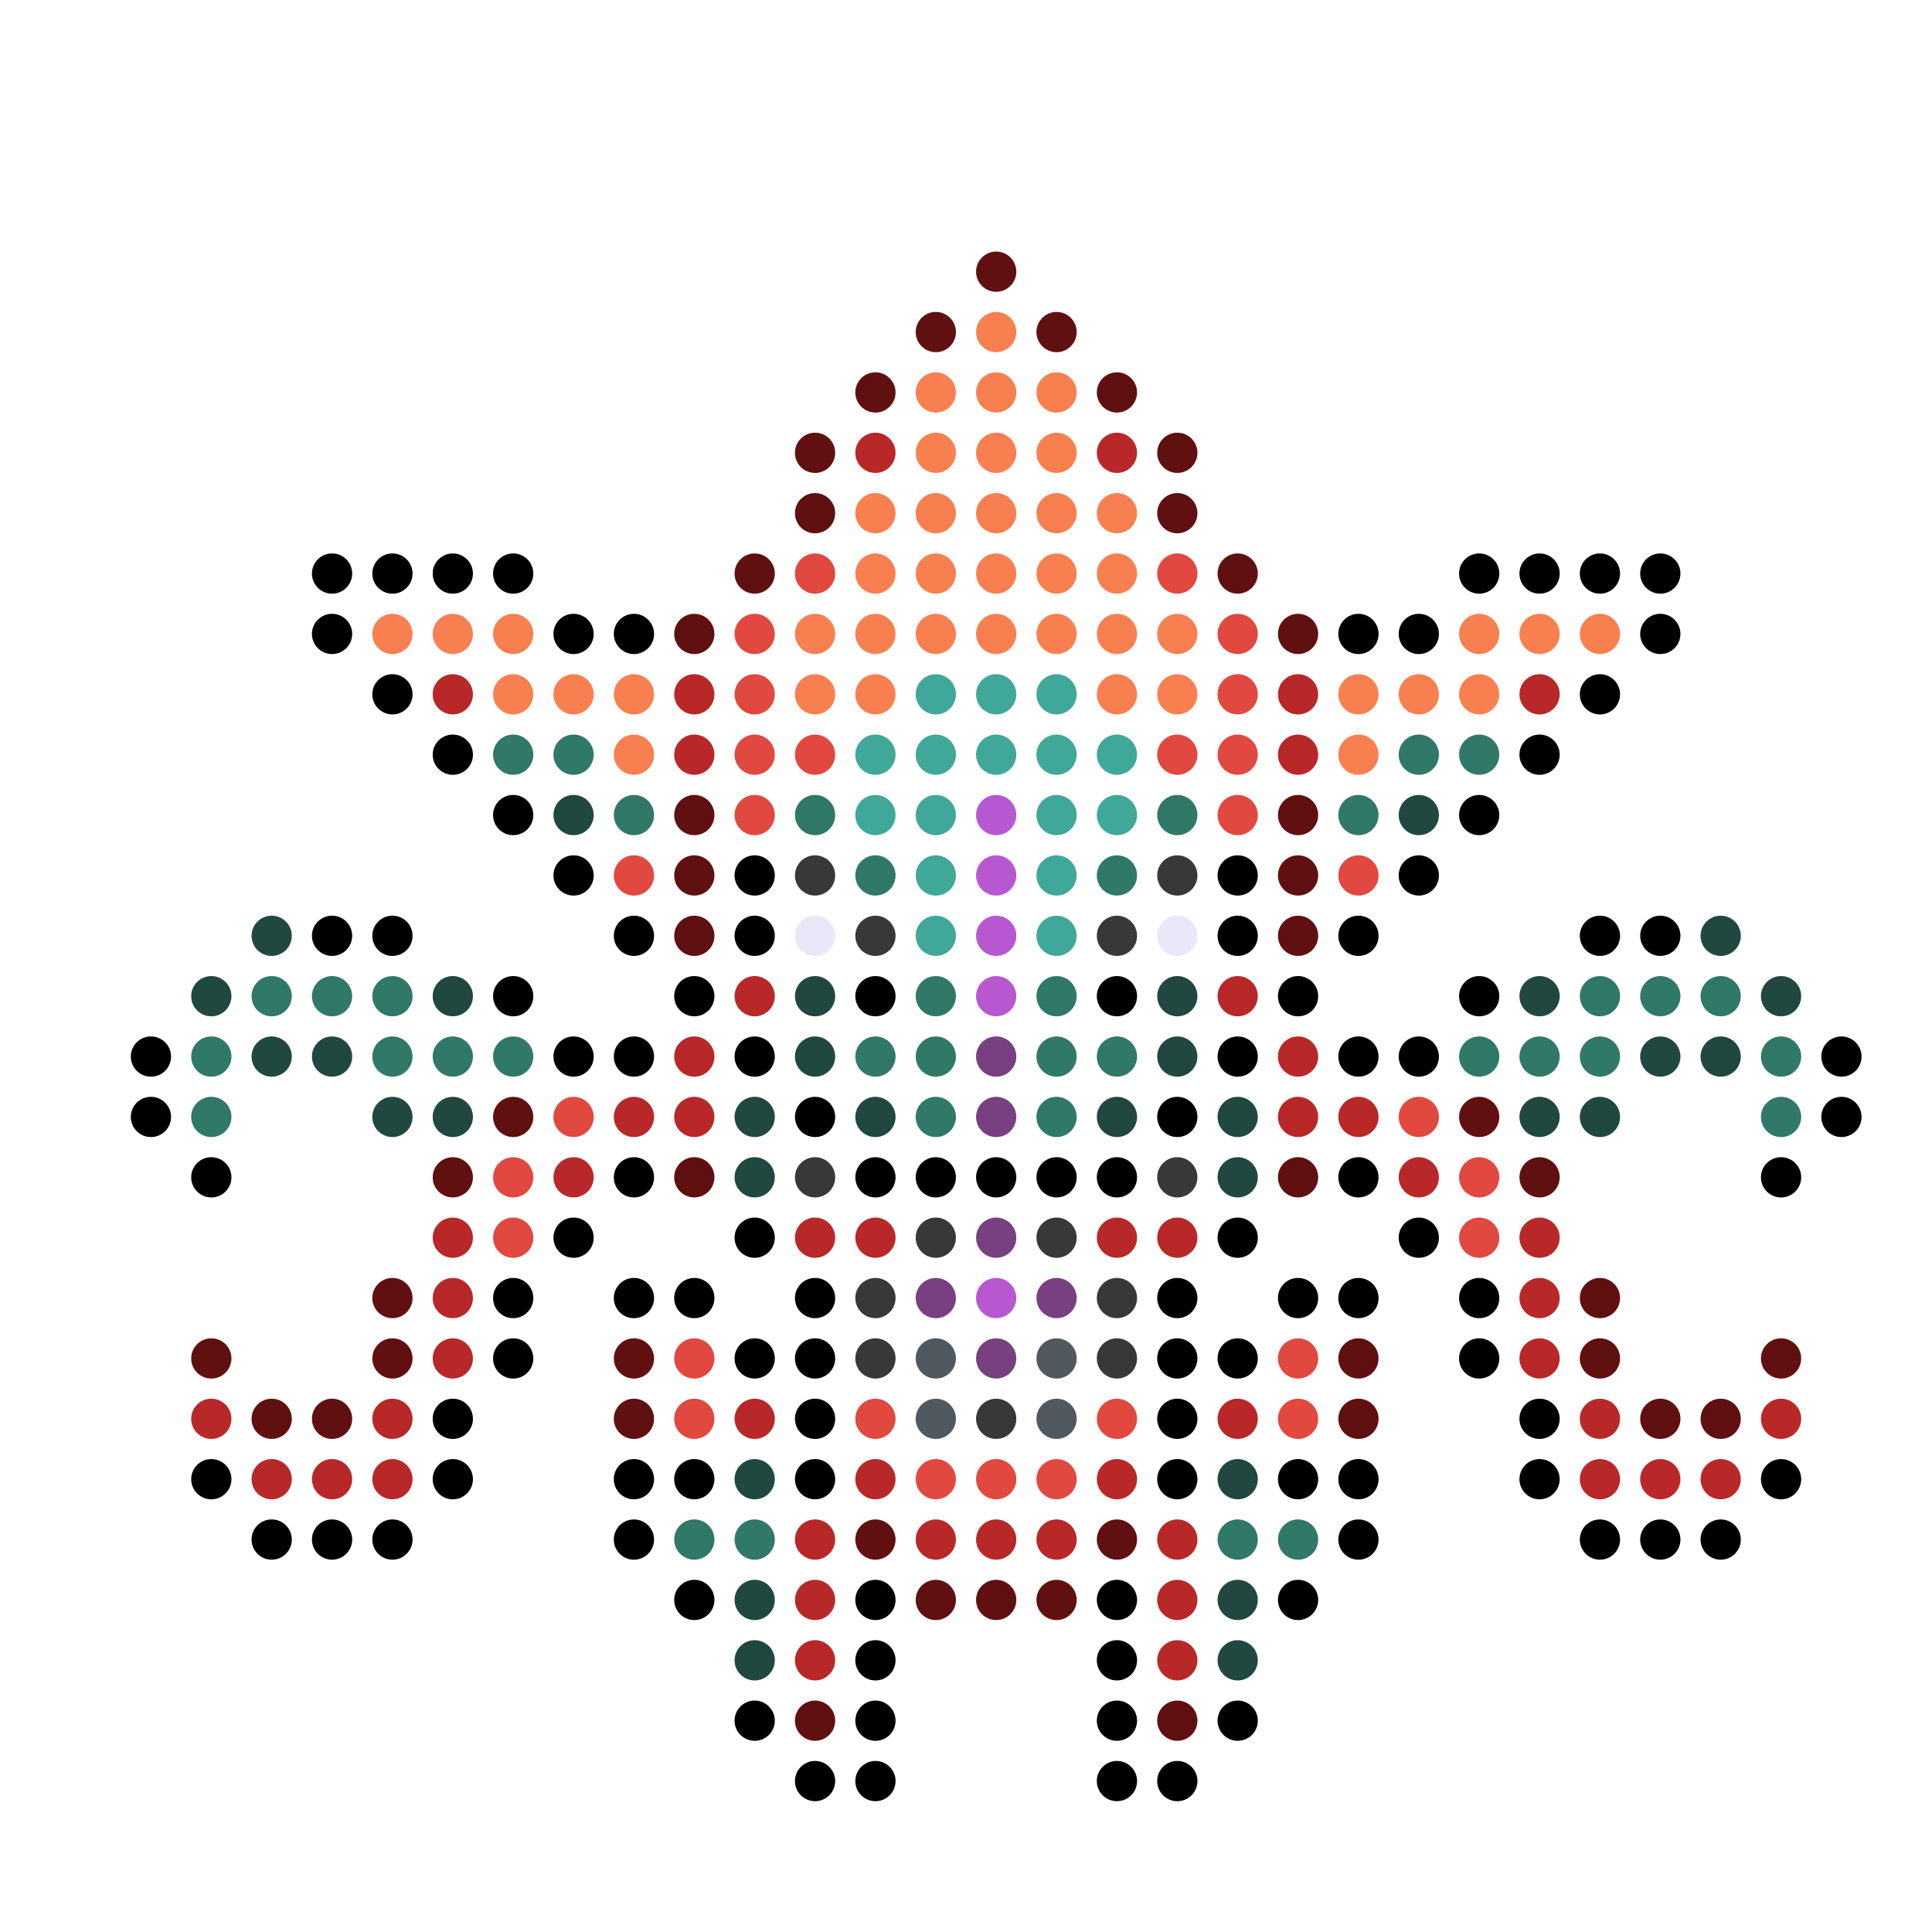<?xml version="1.0" encoding="utf-8" ?>
<svg baseProfile="full" height="384" version="1.1" width="384" xmlns="http://www.w3.org/2000/svg" xmlns:ev="http://www.w3.org/2001/xml-events" xmlns:xlink="http://www.w3.org/1999/xlink"><defs /><circle cx="198" cy="54" fill="#601010" r="4" /><circle cx="186" cy="66" fill="#601010" r="4" /><circle cx="198" cy="66" fill="#f88050" r="4" /><circle cx="210" cy="66" fill="#601010" r="4" /><circle cx="174" cy="78" fill="#601010" r="4" /><circle cx="186" cy="78" fill="#f88050" r="4" /><circle cx="198" cy="78" fill="#f88050" r="4" /><circle cx="210" cy="78" fill="#f88050" r="4" /><circle cx="222" cy="78" fill="#601010" r="4" /><circle cx="162" cy="90" fill="#601010" r="4" /><circle cx="174" cy="90" fill="#b82828" r="4" /><circle cx="186" cy="90" fill="#f88050" r="4" /><circle cx="198" cy="90" fill="#f88050" r="4" /><circle cx="210" cy="90" fill="#f88050" r="4" /><circle cx="222" cy="90" fill="#b82828" r="4" /><circle cx="234" cy="90" fill="#601010" r="4" /><circle cx="162" cy="102" fill="#601010" r="4" /><circle cx="174" cy="102" fill="#f88050" r="4" /><circle cx="186" cy="102" fill="#f88050" r="4" /><circle cx="198" cy="102" fill="#f88050" r="4" /><circle cx="210" cy="102" fill="#f88050" r="4" /><circle cx="222" cy="102" fill="#f88050" r="4" /><circle cx="234" cy="102" fill="#601010" r="4" /><circle cx="66" cy="114" fill="#000000" r="4" /><circle cx="78" cy="114" fill="#000000" r="4" /><circle cx="90" cy="114" fill="#000000" r="4" /><circle cx="102" cy="114" fill="#000000" r="4" /><circle cx="150" cy="114" fill="#601010" r="4" /><circle cx="162" cy="114" fill="#e04840" r="4" /><circle cx="174" cy="114" fill="#f88050" r="4" /><circle cx="186" cy="114" fill="#f88050" r="4" /><circle cx="198" cy="114" fill="#f88050" r="4" /><circle cx="210" cy="114" fill="#f88050" r="4" /><circle cx="222" cy="114" fill="#f88050" r="4" /><circle cx="234" cy="114" fill="#e04840" r="4" /><circle cx="246" cy="114" fill="#601010" r="4" /><circle cx="294" cy="114" fill="#000000" r="4" /><circle cx="306" cy="114" fill="#000000" r="4" /><circle cx="318" cy="114" fill="#000000" r="4" /><circle cx="330" cy="114" fill="#000000" r="4" /><circle cx="66" cy="126" fill="#000000" r="4" /><circle cx="78" cy="126" fill="#f88050" r="4" /><circle cx="90" cy="126" fill="#f88050" r="4" /><circle cx="102" cy="126" fill="#f88050" r="4" /><circle cx="114" cy="126" fill="#000000" r="4" /><circle cx="126" cy="126" fill="#000000" r="4" /><circle cx="138" cy="126" fill="#601010" r="4" /><circle cx="150" cy="126" fill="#e04840" r="4" /><circle cx="162" cy="126" fill="#f88050" r="4" /><circle cx="174" cy="126" fill="#f88050" r="4" /><circle cx="186" cy="126" fill="#f88050" r="4" /><circle cx="198" cy="126" fill="#f88050" r="4" /><circle cx="210" cy="126" fill="#f88050" r="4" /><circle cx="222" cy="126" fill="#f88050" r="4" /><circle cx="234" cy="126" fill="#f88050" r="4" /><circle cx="246" cy="126" fill="#e04840" r="4" /><circle cx="258" cy="126" fill="#601010" r="4" /><circle cx="270" cy="126" fill="#000000" r="4" /><circle cx="282" cy="126" fill="#000000" r="4" /><circle cx="294" cy="126" fill="#f88050" r="4" /><circle cx="306" cy="126" fill="#f88050" r="4" /><circle cx="318" cy="126" fill="#f88050" r="4" /><circle cx="330" cy="126" fill="#000000" r="4" /><circle cx="78" cy="138" fill="#000000" r="4" /><circle cx="90" cy="138" fill="#b82828" r="4" /><circle cx="102" cy="138" fill="#f88050" r="4" /><circle cx="114" cy="138" fill="#f88050" r="4" /><circle cx="126" cy="138" fill="#f88050" r="4" /><circle cx="138" cy="138" fill="#b82828" r="4" /><circle cx="150" cy="138" fill="#e04840" r="4" /><circle cx="162" cy="138" fill="#f88050" r="4" /><circle cx="174" cy="138" fill="#f88050" r="4" /><circle cx="186" cy="138" fill="#40a898" r="4" /><circle cx="198" cy="138" fill="#40a898" r="4" /><circle cx="210" cy="138" fill="#40a898" r="4" /><circle cx="222" cy="138" fill="#f88050" r="4" /><circle cx="234" cy="138" fill="#f88050" r="4" /><circle cx="246" cy="138" fill="#e04840" r="4" /><circle cx="258" cy="138" fill="#b82828" r="4" /><circle cx="270" cy="138" fill="#f88050" r="4" /><circle cx="282" cy="138" fill="#f88050" r="4" /><circle cx="294" cy="138" fill="#f88050" r="4" /><circle cx="306" cy="138" fill="#b82828" r="4" /><circle cx="318" cy="138" fill="#000000" r="4" /><circle cx="90" cy="150" fill="#000000" r="4" /><circle cx="102" cy="150" fill="#307868" r="4" /><circle cx="114" cy="150" fill="#307868" r="4" /><circle cx="126" cy="150" fill="#f88050" r="4" /><circle cx="138" cy="150" fill="#b82828" r="4" /><circle cx="150" cy="150" fill="#e04840" r="4" /><circle cx="162" cy="150" fill="#e04840" r="4" /><circle cx="174" cy="150" fill="#40a898" r="4" /><circle cx="186" cy="150" fill="#40a898" r="4" /><circle cx="198" cy="150" fill="#40a898" r="4" /><circle cx="210" cy="150" fill="#40a898" r="4" /><circle cx="222" cy="150" fill="#40a898" r="4" /><circle cx="234" cy="150" fill="#e04840" r="4" /><circle cx="246" cy="150" fill="#e04840" r="4" /><circle cx="258" cy="150" fill="#b82828" r="4" /><circle cx="270" cy="150" fill="#f88050" r="4" /><circle cx="282" cy="150" fill="#307868" r="4" /><circle cx="294" cy="150" fill="#307868" r="4" /><circle cx="306" cy="150" fill="#000000" r="4" /><circle cx="102" cy="162" fill="#000000" r="4" /><circle cx="114" cy="162" fill="#204840" r="4" /><circle cx="126" cy="162" fill="#307868" r="4" /><circle cx="138" cy="162" fill="#601010" r="4" /><circle cx="150" cy="162" fill="#e04840" r="4" /><circle cx="162" cy="162" fill="#307868" r="4" /><circle cx="174" cy="162" fill="#40a898" r="4" /><circle cx="186" cy="162" fill="#40a898" r="4" /><circle cx="198" cy="162" fill="#b858d0" r="4" /><circle cx="210" cy="162" fill="#40a898" r="4" /><circle cx="222" cy="162" fill="#40a898" r="4" /><circle cx="234" cy="162" fill="#307868" r="4" /><circle cx="246" cy="162" fill="#e04840" r="4" /><circle cx="258" cy="162" fill="#601010" r="4" /><circle cx="270" cy="162" fill="#307868" r="4" /><circle cx="282" cy="162" fill="#204840" r="4" /><circle cx="294" cy="162" fill="#000000" r="4" /><circle cx="114" cy="174" fill="#000000" r="4" /><circle cx="126" cy="174" fill="#e04840" r="4" /><circle cx="138" cy="174" fill="#601010" r="4" /><circle cx="150" cy="174" fill="#000000" r="4" /><circle cx="162" cy="174" fill="#383838" r="4" /><circle cx="174" cy="174" fill="#307868" r="4" /><circle cx="186" cy="174" fill="#40a898" r="4" /><circle cx="198" cy="174" fill="#b858d0" r="4" /><circle cx="210" cy="174" fill="#40a898" r="4" /><circle cx="222" cy="174" fill="#307868" r="4" /><circle cx="234" cy="174" fill="#383838" r="4" /><circle cx="246" cy="174" fill="#000000" r="4" /><circle cx="258" cy="174" fill="#601010" r="4" /><circle cx="270" cy="174" fill="#e04840" r="4" /><circle cx="282" cy="174" fill="#000000" r="4" /><circle cx="54" cy="186" fill="#204840" r="4" /><circle cx="66" cy="186" fill="#000000" r="4" /><circle cx="78" cy="186" fill="#000000" r="4" /><circle cx="126" cy="186" fill="#000000" r="4" /><circle cx="138" cy="186" fill="#601010" r="4" /><circle cx="150" cy="186" fill="#000000" r="4" /><circle cx="162" cy="186" fill="#e8e8f8" r="4" /><circle cx="174" cy="186" fill="#383838" r="4" /><circle cx="186" cy="186" fill="#40a898" r="4" /><circle cx="198" cy="186" fill="#b858d0" r="4" /><circle cx="210" cy="186" fill="#40a898" r="4" /><circle cx="222" cy="186" fill="#383838" r="4" /><circle cx="234" cy="186" fill="#e8e8f8" r="4" /><circle cx="246" cy="186" fill="#000000" r="4" /><circle cx="258" cy="186" fill="#601010" r="4" /><circle cx="270" cy="186" fill="#000000" r="4" /><circle cx="318" cy="186" fill="#000000" r="4" /><circle cx="330" cy="186" fill="#000000" r="4" /><circle cx="342" cy="186" fill="#204840" r="4" /><circle cx="42" cy="198" fill="#204840" r="4" /><circle cx="54" cy="198" fill="#307868" r="4" /><circle cx="66" cy="198" fill="#307868" r="4" /><circle cx="78" cy="198" fill="#307868" r="4" /><circle cx="90" cy="198" fill="#204840" r="4" /><circle cx="102" cy="198" fill="#000000" r="4" /><circle cx="138" cy="198" fill="#000000" r="4" /><circle cx="150" cy="198" fill="#b82828" r="4" /><circle cx="162" cy="198" fill="#204840" r="4" /><circle cx="174" cy="198" fill="#000000" r="4" /><circle cx="186" cy="198" fill="#307868" r="4" /><circle cx="198" cy="198" fill="#b858d0" r="4" /><circle cx="210" cy="198" fill="#307868" r="4" /><circle cx="222" cy="198" fill="#000000" r="4" /><circle cx="234" cy="198" fill="#204840" r="4" /><circle cx="246" cy="198" fill="#b82828" r="4" /><circle cx="258" cy="198" fill="#000000" r="4" /><circle cx="294" cy="198" fill="#000000" r="4" /><circle cx="306" cy="198" fill="#204840" r="4" /><circle cx="318" cy="198" fill="#307868" r="4" /><circle cx="330" cy="198" fill="#307868" r="4" /><circle cx="342" cy="198" fill="#307868" r="4" /><circle cx="354" cy="198" fill="#204840" r="4" /><circle cx="30" cy="210" fill="#000000" r="4" /><circle cx="42" cy="210" fill="#307868" r="4" /><circle cx="54" cy="210" fill="#204840" r="4" /><circle cx="66" cy="210" fill="#204840" r="4" /><circle cx="78" cy="210" fill="#307868" r="4" /><circle cx="90" cy="210" fill="#307868" r="4" /><circle cx="102" cy="210" fill="#307868" r="4" /><circle cx="114" cy="210" fill="#000000" r="4" /><circle cx="126" cy="210" fill="#000000" r="4" /><circle cx="138" cy="210" fill="#b82828" r="4" /><circle cx="150" cy="210" fill="#000000" r="4" /><circle cx="162" cy="210" fill="#204840" r="4" /><circle cx="174" cy="210" fill="#307868" r="4" /><circle cx="186" cy="210" fill="#307868" r="4" /><circle cx="198" cy="210" fill="#784080" r="4" /><circle cx="210" cy="210" fill="#307868" r="4" /><circle cx="222" cy="210" fill="#307868" r="4" /><circle cx="234" cy="210" fill="#204840" r="4" /><circle cx="246" cy="210" fill="#000000" r="4" /><circle cx="258" cy="210" fill="#b82828" r="4" /><circle cx="270" cy="210" fill="#000000" r="4" /><circle cx="282" cy="210" fill="#000000" r="4" /><circle cx="294" cy="210" fill="#307868" r="4" /><circle cx="306" cy="210" fill="#307868" r="4" /><circle cx="318" cy="210" fill="#307868" r="4" /><circle cx="330" cy="210" fill="#204840" r="4" /><circle cx="342" cy="210" fill="#204840" r="4" /><circle cx="354" cy="210" fill="#307868" r="4" /><circle cx="366" cy="210" fill="#000000" r="4" /><circle cx="30" cy="222" fill="#000000" r="4" /><circle cx="42" cy="222" fill="#307868" r="4" /><circle cx="78" cy="222" fill="#204840" r="4" /><circle cx="90" cy="222" fill="#204840" r="4" /><circle cx="102" cy="222" fill="#601010" r="4" /><circle cx="114" cy="222" fill="#e04840" r="4" /><circle cx="126" cy="222" fill="#b82828" r="4" /><circle cx="138" cy="222" fill="#b82828" r="4" /><circle cx="150" cy="222" fill="#204840" r="4" /><circle cx="162" cy="222" fill="#000000" r="4" /><circle cx="174" cy="222" fill="#204840" r="4" /><circle cx="186" cy="222" fill="#307868" r="4" /><circle cx="198" cy="222" fill="#784080" r="4" /><circle cx="210" cy="222" fill="#307868" r="4" /><circle cx="222" cy="222" fill="#204840" r="4" /><circle cx="234" cy="222" fill="#000000" r="4" /><circle cx="246" cy="222" fill="#204840" r="4" /><circle cx="258" cy="222" fill="#b82828" r="4" /><circle cx="270" cy="222" fill="#b82828" r="4" /><circle cx="282" cy="222" fill="#e04840" r="4" /><circle cx="294" cy="222" fill="#601010" r="4" /><circle cx="306" cy="222" fill="#204840" r="4" /><circle cx="318" cy="222" fill="#204840" r="4" /><circle cx="354" cy="222" fill="#307868" r="4" /><circle cx="366" cy="222" fill="#000000" r="4" /><circle cx="42" cy="234" fill="#000000" r="4" /><circle cx="90" cy="234" fill="#601010" r="4" /><circle cx="102" cy="234" fill="#e04840" r="4" /><circle cx="114" cy="234" fill="#b82828" r="4" /><circle cx="126" cy="234" fill="#000000" r="4" /><circle cx="138" cy="234" fill="#601010" r="4" /><circle cx="150" cy="234" fill="#204840" r="4" /><circle cx="162" cy="234" fill="#383838" r="4" /><circle cx="174" cy="234" fill="#000000" r="4" /><circle cx="186" cy="234" fill="#000000" r="4" /><circle cx="198" cy="234" fill="#000000" r="4" /><circle cx="210" cy="234" fill="#000000" r="4" /><circle cx="222" cy="234" fill="#000000" r="4" /><circle cx="234" cy="234" fill="#383838" r="4" /><circle cx="246" cy="234" fill="#204840" r="4" /><circle cx="258" cy="234" fill="#601010" r="4" /><circle cx="270" cy="234" fill="#000000" r="4" /><circle cx="282" cy="234" fill="#b82828" r="4" /><circle cx="294" cy="234" fill="#e04840" r="4" /><circle cx="306" cy="234" fill="#601010" r="4" /><circle cx="354" cy="234" fill="#000000" r="4" /><circle cx="90" cy="246" fill="#b82828" r="4" /><circle cx="102" cy="246" fill="#e04840" r="4" /><circle cx="114" cy="246" fill="#000000" r="4" /><circle cx="150" cy="246" fill="#000000" r="4" /><circle cx="162" cy="246" fill="#b82828" r="4" /><circle cx="174" cy="246" fill="#b82828" r="4" /><circle cx="186" cy="246" fill="#383838" r="4" /><circle cx="198" cy="246" fill="#784080" r="4" /><circle cx="210" cy="246" fill="#383838" r="4" /><circle cx="222" cy="246" fill="#b82828" r="4" /><circle cx="234" cy="246" fill="#b82828" r="4" /><circle cx="246" cy="246" fill="#000000" r="4" /><circle cx="282" cy="246" fill="#000000" r="4" /><circle cx="294" cy="246" fill="#e04840" r="4" /><circle cx="306" cy="246" fill="#b82828" r="4" /><circle cx="78" cy="258" fill="#601010" r="4" /><circle cx="90" cy="258" fill="#b82828" r="4" /><circle cx="102" cy="258" fill="#000000" r="4" /><circle cx="126" cy="258" fill="#000000" r="4" /><circle cx="138" cy="258" fill="#000000" r="4" /><circle cx="162" cy="258" fill="#000000" r="4" /><circle cx="174" cy="258" fill="#383838" r="4" /><circle cx="186" cy="258" fill="#784080" r="4" /><circle cx="198" cy="258" fill="#b858d0" r="4" /><circle cx="210" cy="258" fill="#784080" r="4" /><circle cx="222" cy="258" fill="#383838" r="4" /><circle cx="234" cy="258" fill="#000000" r="4" /><circle cx="258" cy="258" fill="#000000" r="4" /><circle cx="270" cy="258" fill="#000000" r="4" /><circle cx="294" cy="258" fill="#000000" r="4" /><circle cx="306" cy="258" fill="#b82828" r="4" /><circle cx="318" cy="258" fill="#601010" r="4" /><circle cx="42" cy="270" fill="#601010" r="4" /><circle cx="78" cy="270" fill="#601010" r="4" /><circle cx="90" cy="270" fill="#b82828" r="4" /><circle cx="102" cy="270" fill="#000000" r="4" /><circle cx="126" cy="270" fill="#601010" r="4" /><circle cx="138" cy="270" fill="#e04840" r="4" /><circle cx="150" cy="270" fill="#000000" r="4" /><circle cx="162" cy="270" fill="#000000" r="4" /><circle cx="174" cy="270" fill="#383838" r="4" /><circle cx="186" cy="270" fill="#505860" r="4" /><circle cx="198" cy="270" fill="#784080" r="4" /><circle cx="210" cy="270" fill="#505860" r="4" /><circle cx="222" cy="270" fill="#383838" r="4" /><circle cx="234" cy="270" fill="#000000" r="4" /><circle cx="246" cy="270" fill="#000000" r="4" /><circle cx="258" cy="270" fill="#e04840" r="4" /><circle cx="270" cy="270" fill="#601010" r="4" /><circle cx="294" cy="270" fill="#000000" r="4" /><circle cx="306" cy="270" fill="#b82828" r="4" /><circle cx="318" cy="270" fill="#601010" r="4" /><circle cx="354" cy="270" fill="#601010" r="4" /><circle cx="42" cy="282" fill="#b82828" r="4" /><circle cx="54" cy="282" fill="#601010" r="4" /><circle cx="66" cy="282" fill="#601010" r="4" /><circle cx="78" cy="282" fill="#b82828" r="4" /><circle cx="90" cy="282" fill="#000000" r="4" /><circle cx="126" cy="282" fill="#601010" r="4" /><circle cx="138" cy="282" fill="#e04840" r="4" /><circle cx="150" cy="282" fill="#b82828" r="4" /><circle cx="162" cy="282" fill="#000000" r="4" /><circle cx="174" cy="282" fill="#e04840" r="4" /><circle cx="186" cy="282" fill="#505860" r="4" /><circle cx="198" cy="282" fill="#383838" r="4" /><circle cx="210" cy="282" fill="#505860" r="4" /><circle cx="222" cy="282" fill="#e04840" r="4" /><circle cx="234" cy="282" fill="#000000" r="4" /><circle cx="246" cy="282" fill="#b82828" r="4" /><circle cx="258" cy="282" fill="#e04840" r="4" /><circle cx="270" cy="282" fill="#601010" r="4" /><circle cx="306" cy="282" fill="#000000" r="4" /><circle cx="318" cy="282" fill="#b82828" r="4" /><circle cx="330" cy="282" fill="#601010" r="4" /><circle cx="342" cy="282" fill="#601010" r="4" /><circle cx="354" cy="282" fill="#b82828" r="4" /><circle cx="42" cy="294" fill="#000000" r="4" /><circle cx="54" cy="294" fill="#b82828" r="4" /><circle cx="66" cy="294" fill="#b82828" r="4" /><circle cx="78" cy="294" fill="#b82828" r="4" /><circle cx="90" cy="294" fill="#000000" r="4" /><circle cx="126" cy="294" fill="#000000" r="4" /><circle cx="138" cy="294" fill="#000000" r="4" /><circle cx="150" cy="294" fill="#204840" r="4" /><circle cx="162" cy="294" fill="#000000" r="4" /><circle cx="174" cy="294" fill="#b82828" r="4" /><circle cx="186" cy="294" fill="#e04840" r="4" /><circle cx="198" cy="294" fill="#e04840" r="4" /><circle cx="210" cy="294" fill="#e04840" r="4" /><circle cx="222" cy="294" fill="#b82828" r="4" /><circle cx="234" cy="294" fill="#000000" r="4" /><circle cx="246" cy="294" fill="#204840" r="4" /><circle cx="258" cy="294" fill="#000000" r="4" /><circle cx="270" cy="294" fill="#000000" r="4" /><circle cx="306" cy="294" fill="#000000" r="4" /><circle cx="318" cy="294" fill="#b82828" r="4" /><circle cx="330" cy="294" fill="#b82828" r="4" /><circle cx="342" cy="294" fill="#b82828" r="4" /><circle cx="354" cy="294" fill="#000000" r="4" /><circle cx="54" cy="306" fill="#000000" r="4" /><circle cx="66" cy="306" fill="#000000" r="4" /><circle cx="78" cy="306" fill="#000000" r="4" /><circle cx="126" cy="306" fill="#000000" r="4" /><circle cx="138" cy="306" fill="#307868" r="4" /><circle cx="150" cy="306" fill="#307868" r="4" /><circle cx="162" cy="306" fill="#b82828" r="4" /><circle cx="174" cy="306" fill="#601010" r="4" /><circle cx="186" cy="306" fill="#b82828" r="4" /><circle cx="198" cy="306" fill="#b82828" r="4" /><circle cx="210" cy="306" fill="#b82828" r="4" /><circle cx="222" cy="306" fill="#601010" r="4" /><circle cx="234" cy="306" fill="#b82828" r="4" /><circle cx="246" cy="306" fill="#307868" r="4" /><circle cx="258" cy="306" fill="#307868" r="4" /><circle cx="270" cy="306" fill="#000000" r="4" /><circle cx="318" cy="306" fill="#000000" r="4" /><circle cx="330" cy="306" fill="#000000" r="4" /><circle cx="342" cy="306" fill="#000000" r="4" /><circle cx="138" cy="318" fill="#000000" r="4" /><circle cx="150" cy="318" fill="#204840" r="4" /><circle cx="162" cy="318" fill="#b82828" r="4" /><circle cx="174" cy="318" fill="#000000" r="4" /><circle cx="186" cy="318" fill="#601010" r="4" /><circle cx="198" cy="318" fill="#601010" r="4" /><circle cx="210" cy="318" fill="#601010" r="4" /><circle cx="222" cy="318" fill="#000000" r="4" /><circle cx="234" cy="318" fill="#b82828" r="4" /><circle cx="246" cy="318" fill="#204840" r="4" /><circle cx="258" cy="318" fill="#000000" r="4" /><circle cx="150" cy="330" fill="#204840" r="4" /><circle cx="162" cy="330" fill="#b82828" r="4" /><circle cx="174" cy="330" fill="#000000" r="4" /><circle cx="222" cy="330" fill="#000000" r="4" /><circle cx="234" cy="330" fill="#b82828" r="4" /><circle cx="246" cy="330" fill="#204840" r="4" /><circle cx="150" cy="342" fill="#000000" r="4" /><circle cx="162" cy="342" fill="#601010" r="4" /><circle cx="174" cy="342" fill="#000000" r="4" /><circle cx="222" cy="342" fill="#000000" r="4" /><circle cx="234" cy="342" fill="#601010" r="4" /><circle cx="246" cy="342" fill="#000000" r="4" /><circle cx="162" cy="354" fill="#000000" r="4" /><circle cx="174" cy="354" fill="#000000" r="4" /><circle cx="222" cy="354" fill="#000000" r="4" /><circle cx="234" cy="354" fill="#000000" r="4" /></svg>